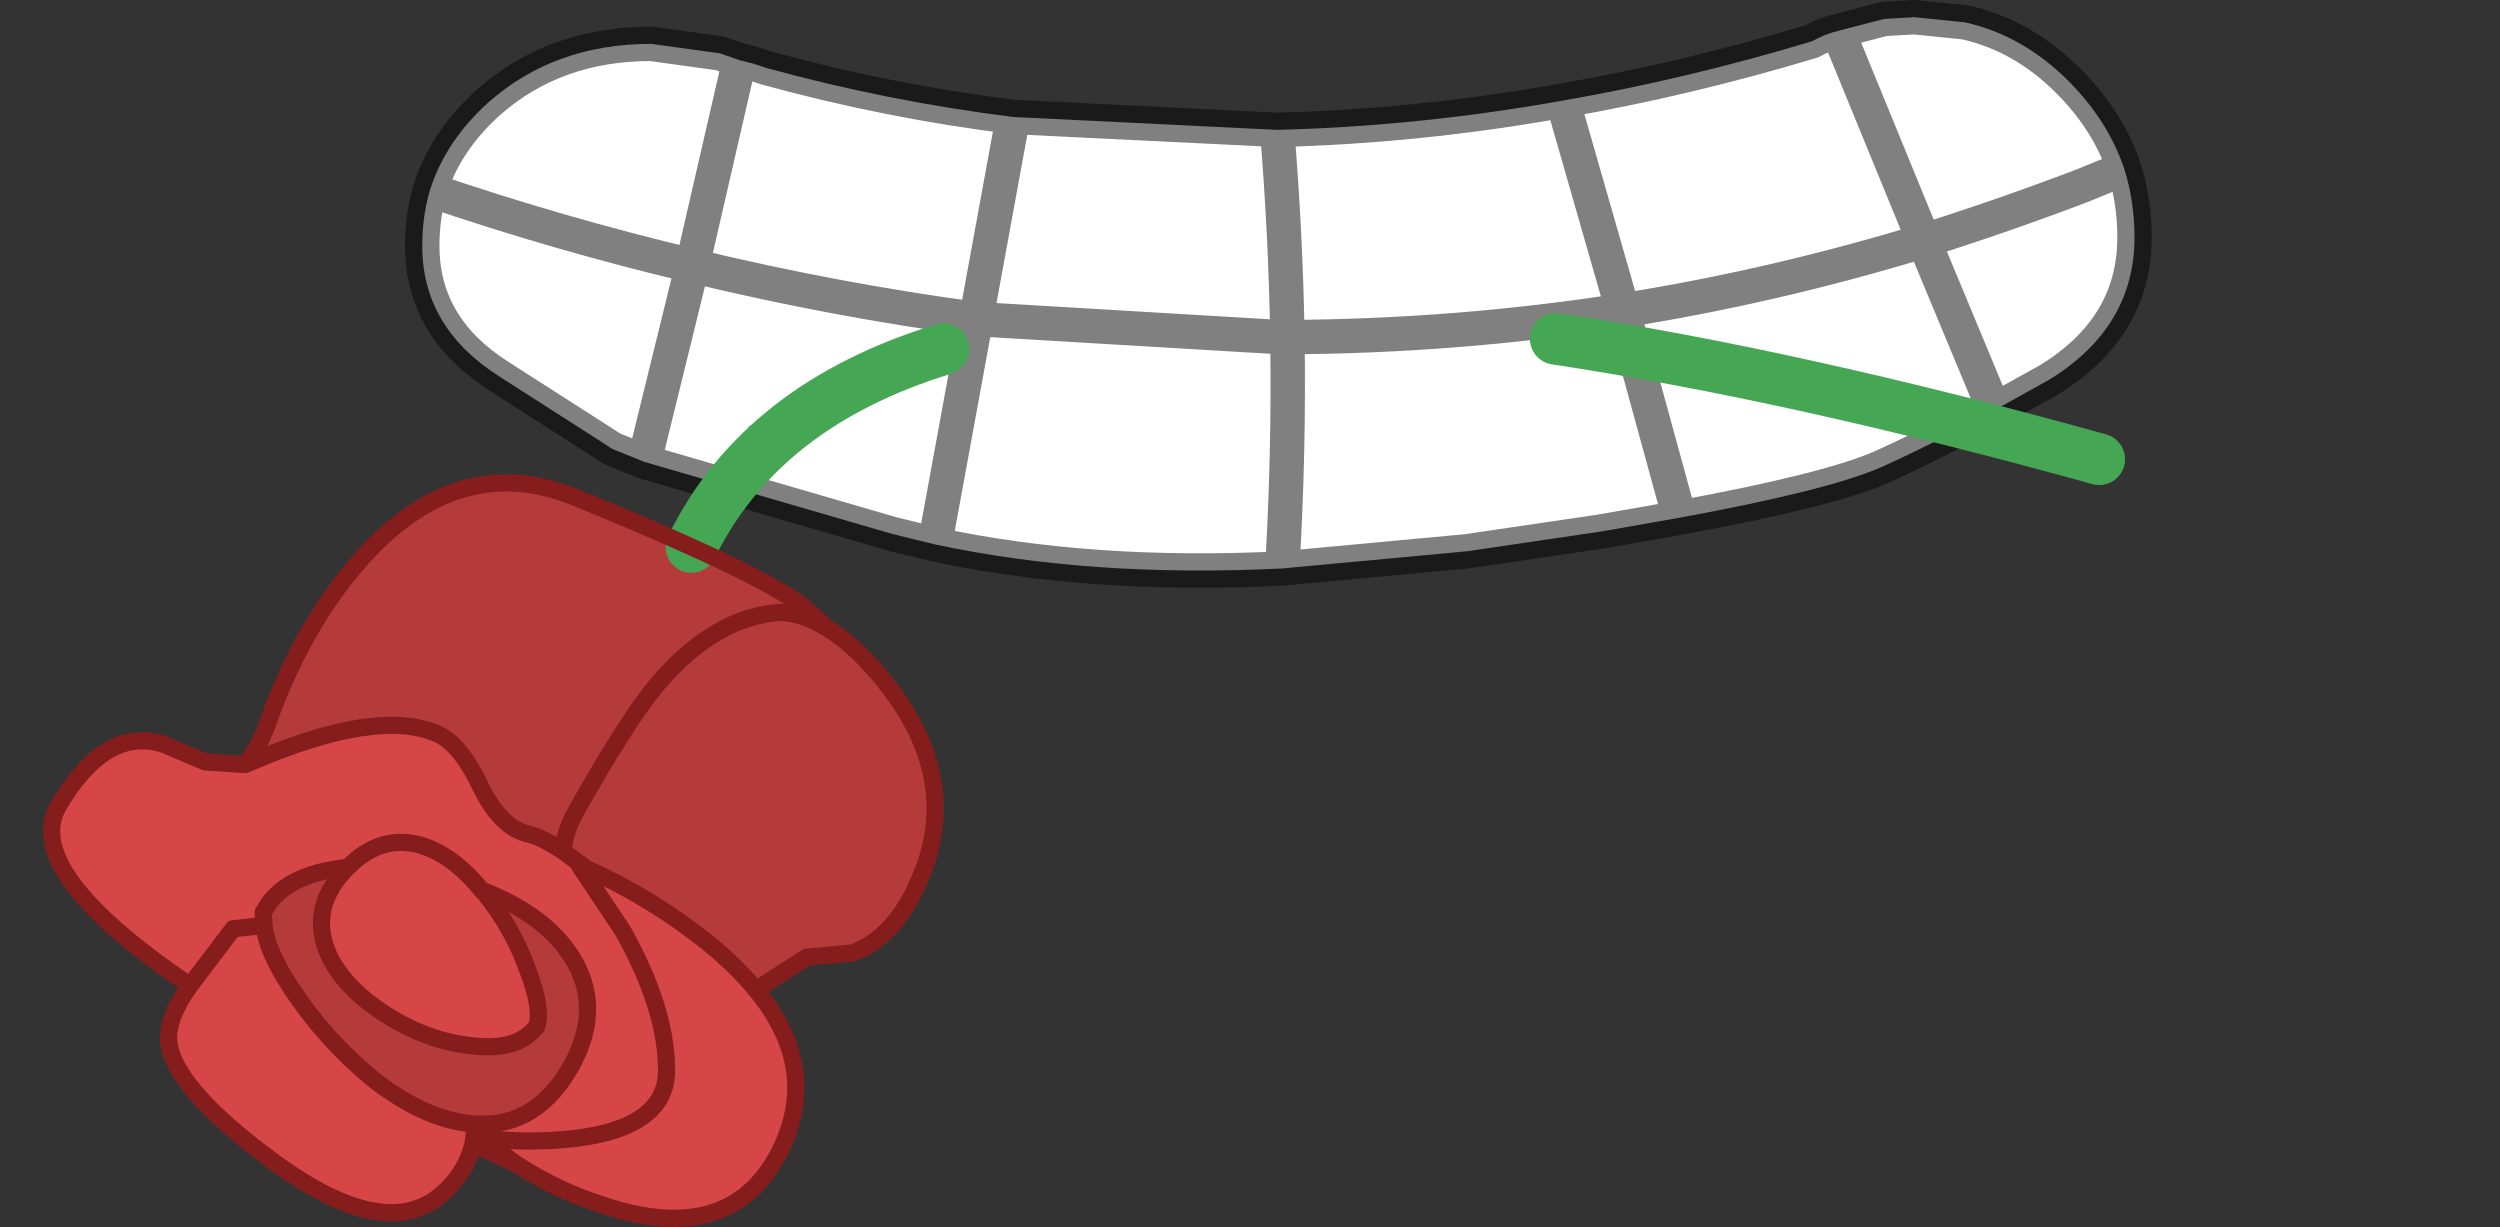 <?xml version="1.0" encoding="UTF-8" standalone="no"?>
<svg xmlns:ffdec="https://www.free-decompiler.com/flash" xmlns:xlink="http://www.w3.org/1999/xlink" ffdec:objectType="shape" height="71.35px" width="145.35px" xmlns="http://www.w3.org/2000/svg">
  <rect width="100%" height="100%" fill="#333333" stroke="none"/>
  <g transform="matrix(1.0, 0.0, 0.0, 1.0, 86.25, 15.55)">
    <path d="M39.4 12.45 Q17.45 25.55 -13.6 25.55 -44.65 25.55 -66.65 12.45 -81.45 3.6 -86.25 -7.7 L59.1 -7.7 Q54.25 3.6 39.4 12.45" fill="#010101" fill-opacity="0.0" fill-rule="evenodd" stroke="none"/>
    <path d="M19.1 -13.15 Q19.8 -13.55 20.6 -13.75 L23.3 -14.45 25.05 -14.55 28.0 -14.25 Q31.35 -13.5 34.0 -10.85 36.3 -8.55 37.25 -5.75 37.85 -3.85 37.85 -1.75 37.85 3.5 32.85 6.55 L29.7 8.3 Q26.35 10.15 23.15 11.6 20.1 12.95 11.4 14.55 L6.85 15.35 -0.95 16.5 -11.7 17.5 Q-22.8 18.05 -31.9 16.1 L-34.35 15.5 -48.8 11.3 -50.65 10.55 -51.5 10.0 -57.2 6.35 Q-61.7 3.5 -61.7 -1.25 -61.7 -3.0 -61.25 -4.5 -60.35 -7.35 -57.85 -9.6 -54.0 -13.0 -48.4 -13.0 L-44.4 -12.45 -43.25 -12.05 -42.45 -11.85 -41.7 -11.6 Q-34.6 -9.65 -27.35 -8.75 L-12.0 -8.0 Q-3.8 -8.2 4.6 -9.7 11.8 -10.95 19.1 -13.15 M-48.8 11.3 L-46.0 -0.1 Q-37.7 1.9 -29.5 3.0 L-27.35 -8.75 -29.5 3.0 Q-37.7 1.9 -46.0 -0.1 L-48.8 11.3 M-31.9 16.1 L-29.5 3.0 -11.85 4.05 -11.4 4.05 Q-11.3 10.8 -11.7 17.5 -11.3 10.8 -11.4 4.05 L-11.85 4.05 -29.5 3.0 -31.9 16.1 M-43.25 -12.05 L-46.0 -0.1 Q-53.6 -1.9 -61.25 -4.5 -53.6 -1.9 -46.0 -0.1 L-43.25 -12.05 M4.6 -9.7 L8.1 2.5 Q-1.55 4.0 -11.4 4.05 -11.5 -1.95 -12.0 -8.0 -11.5 -1.95 -11.4 4.05 -1.55 4.0 8.1 2.5 L4.6 -9.7 M11.4 14.55 L8.1 2.5 Q16.9 1.1 25.6 -1.55 L29.7 8.3 25.6 -1.55 Q16.9 1.1 8.1 2.5 L11.4 14.55 M37.25 -5.75 L34.8 -4.75 Q30.2 -3.0 25.6 -1.55 L20.6 -13.75 25.6 -1.55 Q30.2 -3.0 34.8 -4.75 L37.25 -5.75" fill="#ffffff" fill-rule="evenodd" stroke="none"/>
    <path d="M19.1 -13.15 Q19.8 -13.55 20.6 -13.75 L23.3 -14.45 25.05 -14.55 28.0 -14.25 Q31.35 -13.5 34.0 -10.85 36.3 -8.55 37.25 -5.75 37.85 -3.85 37.85 -1.75 37.85 3.5 32.85 6.55 L29.7 8.3 Q26.35 10.15 23.15 11.6 20.1 12.95 11.4 14.55 L6.85 15.35 -0.95 16.5 -11.7 17.5 Q-22.8 18.05 -31.9 16.1 L-34.35 15.5 -48.8 11.3 -50.65 10.55 -51.5 10.0 -57.2 6.35 Q-61.7 3.5 -61.7 -1.25 -61.7 -3.0 -61.25 -4.5 -60.35 -7.35 -57.85 -9.6 -54.0 -13.0 -48.4 -13.0 L-44.4 -12.45 -43.25 -12.05 -42.45 -11.85 -41.7 -11.6 Q-34.6 -9.65 -27.35 -8.75 L-12.0 -8.0 Q-3.8 -8.2 4.6 -9.7 11.8 -10.95 19.1 -13.15 M20.6 -13.75 L25.6 -1.55 Q30.2 -3.0 34.8 -4.75 L37.25 -5.75 M29.7 8.3 L25.6 -1.55 Q16.9 1.1 8.1 2.5 L11.4 14.55 M-12.0 -8.0 Q-11.5 -1.95 -11.4 4.05 -1.55 4.0 8.1 2.5 L4.6 -9.7 M-61.25 -4.5 Q-53.6 -1.9 -46.0 -0.1 L-43.25 -12.05 M-11.7 17.5 Q-11.3 10.8 -11.4 4.05 L-11.85 4.05 -29.5 3.0 -31.9 16.1 M-27.35 -8.75 L-29.5 3.0 Q-37.7 1.9 -46.0 -0.1 L-48.8 11.3" fill="none" stroke="#000000" stroke-linecap="round" stroke-linejoin="round" stroke-opacity="0.498" stroke-width="2.0"/>
    <path d="M-40.05 8.35 L-42.8 9.3 -41.0 8.2 -40.2 7.7 -40.05 8.35" fill="#45a754" fill-rule="evenodd" stroke="none"/>
    <path d="M-46.05 16.25 Q-41.05 18.5 -39.45 19.8 L-38.2 20.95 Q-36.35 22.05 -34.45 24.55 -30.85 29.35 -32.3 34.25 -33.7 38.7 -36.65 39.85 L-39.35 40.1 -42.3 42.0 Q-43.4 40.65 -45.05 39.3 -48.35 36.65 -52.15 34.95 L-53.5 33.95 Q-54.7 33.15 -55.5 32.95 -57.1 32.6 -58.25 30.3 -59.45 27.75 -60.75 27.15 -64.25 25.55 -71.75 28.8 L-72.0 28.9 Q-71.15 27.85 -70.65 26.4 -68.5 20.35 -64.7 16.35 -59.25 10.75 -52.85 13.35 -48.9 14.95 -46.05 16.25 M-38.2 20.95 Q-39.5 20.15 -40.8 20.05 -44.65 20.25 -48.05 24.25 -49.8 26.35 -52.75 31.6 -53.45 32.85 -53.5 33.95 -53.45 32.85 -52.75 31.6 -49.8 26.35 -48.05 24.25 -44.65 20.25 -40.8 20.05 -39.5 20.15 -38.2 20.95 M-66.2 34.9 L-66.05 34.9 -66.25 35.1 Q-68.2 37.25 -67.25 39.7 -66.45 41.75 -63.8 43.45 -61.35 45.0 -58.8 45.25 -56.35 45.55 -55.25 44.35 L-55.05 44.15 Q-54.7 43.1 -55.55 40.9 -56.4 38.45 -58.1 36.35 L-58.25 36.2 Q-54.65 37.6 -53.1 39.95 -51.1 42.95 -53.05 46.45 -55.05 49.95 -58.4 49.8 L-58.6 49.8 Q-61.4 49.65 -64.55 47.2 -67.4 44.85 -69.35 41.85 -70.75 39.7 -70.9 38.25 L-70.95 37.5 -70.8 37.25 Q-69.65 35.3 -66.2 34.9" fill="#b53b3b" fill-rule="evenodd" stroke="none"/>
    <path d="M-42.3 42.0 Q-38.65 46.4 -40.75 51.05 -43.55 57.1 -51.25 54.5 -53.9 53.65 -56.2 52.15 L-58.75 50.95 Q-59.2 52.75 -60.65 53.95 -63.9 56.65 -70.2 52.1 -76.5 47.5 -76.45 44.7 -76.4 43.45 -75.3 41.9 L-75.2 41.75 Q-85.05 35.1 -82.85 31.3 -80.15 26.7 -76.8 27.7 L-74.3 28.75 -72.0 28.9 -71.75 28.8 Q-64.25 25.55 -60.75 27.15 -59.45 27.75 -58.25 30.3 -57.1 32.6 -55.5 32.95 -54.7 33.15 -53.5 33.95 L-52.15 34.95 Q-48.35 36.65 -45.05 39.3 -43.4 40.65 -42.3 42.0 M-66.2 34.9 Q-69.65 35.3 -70.8 37.25 L-70.95 37.5 -70.9 38.25 Q-70.75 39.7 -69.35 41.85 -67.4 44.85 -64.55 47.2 -61.4 49.65 -58.6 49.8 L-58.4 49.8 Q-55.05 49.95 -53.05 46.45 -51.1 42.95 -53.1 39.95 -54.65 37.6 -58.25 36.2 L-58.1 36.35 Q-56.4 38.45 -55.55 40.9 -54.7 43.1 -55.05 44.15 L-55.25 44.35 Q-56.35 45.55 -58.8 45.25 -61.35 45.0 -63.8 43.45 -66.45 41.75 -67.25 39.7 -68.2 37.25 -66.25 35.1 L-66.05 34.9 -66.2 34.9 M-66.05 34.9 Q-64.2 33.0 -61.95 33.55 -60.0 34.05 -58.25 36.2 -60.0 34.05 -61.95 33.55 -64.2 33.0 -66.05 34.9 M-58.75 50.95 L-58.6 49.8 -58.75 50.95 M-52.15 34.95 L-52.55 34.8 -50.05 38.55 Q-47.55 43.0 -47.5 46.5 -47.35 50.0 -52.9 50.65 -55.65 50.95 -58.35 50.6 L-56.2 52.15 -58.35 50.6 Q-55.65 50.95 -52.9 50.65 -47.35 50.0 -47.5 46.5 -47.55 43.0 -50.05 38.55 L-52.55 34.8 -52.15 34.95 M-70.9 38.25 L-72.7 38.45 -75.2 41.75 -72.7 38.45 -70.9 38.25" fill="#d64646" fill-rule="evenodd" stroke="none"/>
    <path d="M4.2 4.15 Q18.15 6.25 35.8 11.15 M-46.05 16.25 Q-42.0 8.0 -31.4 4.75" fill="none" stroke="#45a754" stroke-linecap="round" stroke-linejoin="round" stroke-width="3.0"/>
    <path d="M-46.05 16.25 Q-41.05 18.5 -39.45 19.8 L-38.2 20.95 Q-36.35 22.05 -34.45 24.55 -30.85 29.35 -32.3 34.25 -33.7 38.7 -36.65 39.85 L-39.35 40.1 -42.3 42.0 Q-38.65 46.4 -40.75 51.05 -43.55 57.1 -51.25 54.5 -53.9 53.65 -56.2 52.15 L-58.75 50.95 Q-59.2 52.75 -60.65 53.95 -63.9 56.65 -70.2 52.1 -76.5 47.5 -76.45 44.7 -76.4 43.45 -75.3 41.9 L-75.2 41.75 Q-85.05 35.1 -82.85 31.3 -80.15 26.7 -76.8 27.7 L-74.3 28.75 -72.0 28.9 Q-71.15 27.85 -70.65 26.4 -68.5 20.35 -64.7 16.35 -59.25 10.75 -52.85 13.35 -48.9 14.95 -46.05 16.25 M-53.5 33.95 Q-53.45 32.85 -52.75 31.6 -49.8 26.35 -48.05 24.25 -44.65 20.25 -40.8 20.05 -39.5 20.15 -38.2 20.95 M-66.2 34.9 Q-69.65 35.3 -70.8 37.25 L-70.95 37.5 -70.9 38.25 Q-70.75 39.7 -69.35 41.85 -67.4 44.85 -64.55 47.2 -61.4 49.65 -58.6 49.8 L-58.4 49.8 Q-55.05 49.95 -53.05 46.45 -51.1 42.95 -53.1 39.95 -54.65 37.6 -58.25 36.2 L-58.1 36.35 Q-56.4 38.45 -55.55 40.9 -54.7 43.1 -55.05 44.15 L-55.25 44.35 Q-56.35 45.55 -58.8 45.25 -61.35 45.0 -63.8 43.45 -66.45 41.75 -67.25 39.7 -68.2 37.25 -66.25 35.1 L-66.05 34.9 -66.2 34.9 M-58.25 36.2 Q-60.0 34.05 -61.95 33.55 -64.2 33.0 -66.05 34.9 M-72.0 28.9 L-71.75 28.8 Q-64.25 25.55 -60.75 27.15 -59.45 27.75 -58.25 30.3 -57.1 32.6 -55.5 32.95 -54.7 33.15 -53.5 33.95 L-52.15 34.95 Q-48.35 36.65 -45.05 39.3 -43.4 40.65 -42.3 42.0 M-75.2 41.75 L-72.7 38.45 -70.9 38.25 M-56.2 52.15 L-58.35 50.6 Q-55.65 50.95 -52.9 50.65 -47.35 50.0 -47.5 46.5 -47.55 43.0 -50.05 38.55 L-52.55 34.8 -52.15 34.95 M-58.6 49.8 L-58.75 50.95" fill="none" stroke="#851d1d" stroke-linecap="round" stroke-linejoin="round" stroke-width="1.0"/>
  </g>
</svg>
